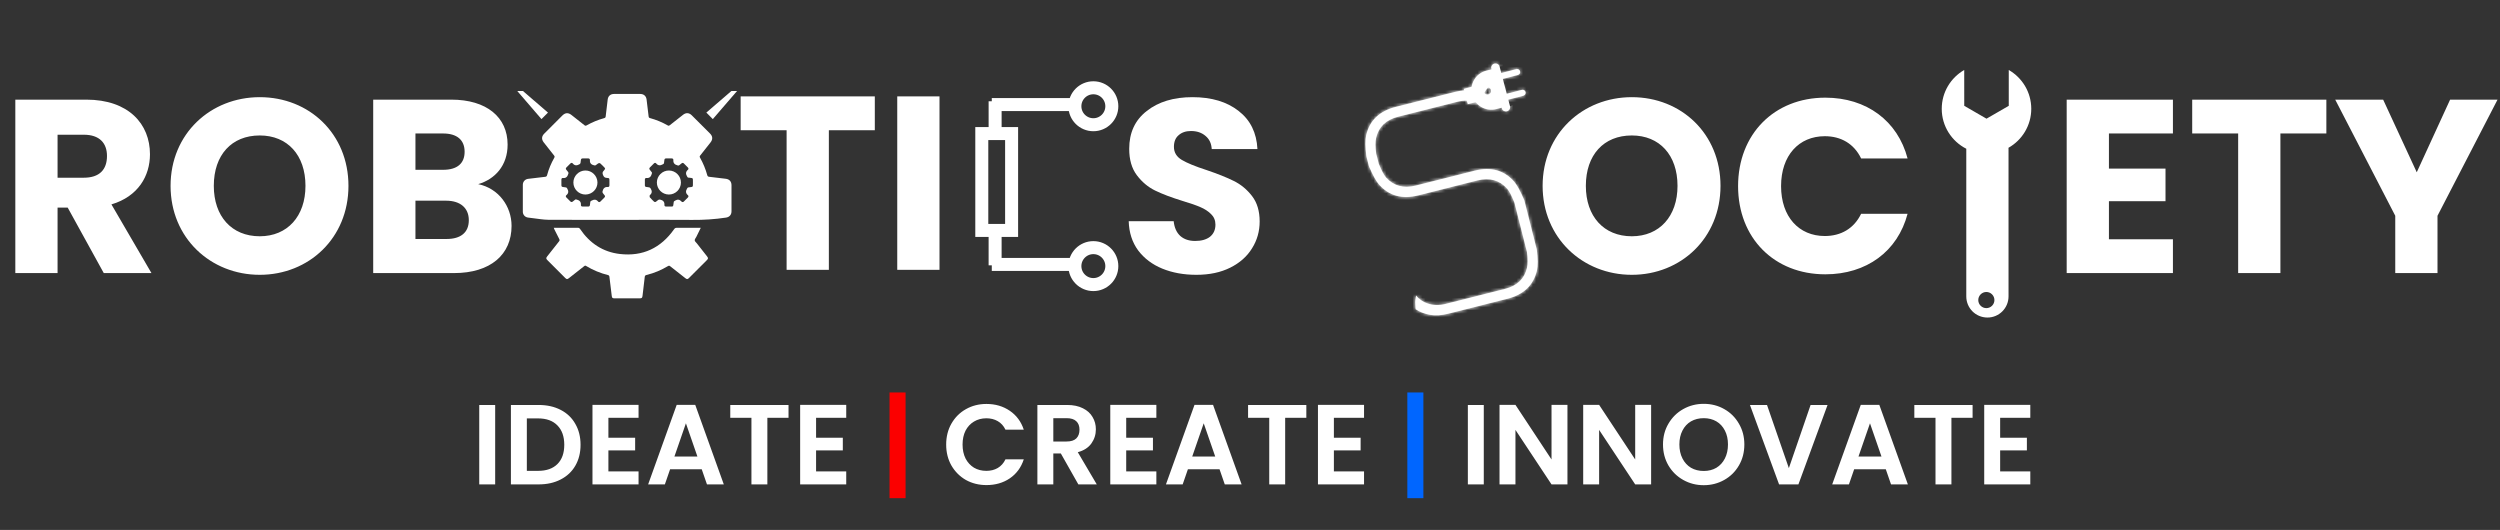<svg width="769" height="163" viewBox="0 0 769 163" fill="none" xmlns="http://www.w3.org/2000/svg">
<rect x="0" y="0" width="769" height="163" fill="#333333" stroke="none"/>
<mask id="path-1-inside-1" fill="white">
<path d="M461.275 30.392L459.597 24.008C459.466 23.507 459.765 22.997 460.266 22.867L466.444 21.253C466.945 21.122 467.456 21.421 467.587 21.922C467.719 22.422 467.42 22.932 466.918 23.063L461.647 24.438L462.848 29.011L468.12 27.636C468.621 27.505 469.132 27.804 469.263 28.305C469.394 28.805 469.095 29.316 468.594 29.446L462.416 31.06C461.918 31.192 461.407 30.893 461.275 30.392Z"/>
</mask>
<path d="M461.275 30.392L459.597 24.008C459.466 23.507 459.765 22.997 460.266 22.867L466.444 21.253C466.945 21.122 467.456 21.421 467.587 21.922C467.719 22.422 467.42 22.932 466.918 23.063L461.647 24.438L462.848 29.011L468.12 27.636C468.621 27.505 469.132 27.804 469.263 28.305C469.394 28.805 469.095 29.316 468.594 29.446L462.416 31.06C461.918 31.192 461.407 30.893 461.275 30.392Z" fill="white"/>
<path d="M461.275 30.392L474.818 26.843L474.815 26.832L461.275 30.392ZM459.597 24.008L446.054 27.557L446.057 27.568L459.597 24.008ZM460.266 22.867L463.794 36.415L463.805 36.412L460.266 22.867ZM466.444 21.253L462.916 7.704L462.905 7.707L466.444 21.253ZM466.918 23.063L463.39 9.515L463.384 9.516L466.918 23.063ZM461.647 24.438L458.113 10.891L444.544 14.431L448.107 27.994L461.647 24.438ZM462.848 29.011L449.308 32.567L452.858 46.086L466.383 42.557L462.848 29.011ZM468.12 27.636L464.592 14.088L464.585 14.089L468.12 27.636ZM468.594 29.446L465.066 15.898L465.055 15.901L468.594 29.446ZM462.416 31.06L458.877 17.515L458.861 17.519L458.844 17.524L462.416 31.06ZM474.815 26.832L473.136 20.448L446.057 27.568L447.736 33.952L474.815 26.832ZM473.139 20.459C474.972 27.451 470.778 34.596 463.794 36.415L456.738 9.318C448.751 11.398 443.959 19.564 446.054 27.557L473.139 20.459ZM463.805 36.412L469.983 34.798L462.905 7.707L456.727 9.321L463.805 36.412ZM469.972 34.801C463.012 36.613 455.875 32.455 454.045 25.47L481.13 18.373C479.038 10.387 470.878 5.631 462.916 7.704L469.972 34.801ZM454.045 25.47C452.212 18.478 456.406 11.333 463.39 9.515L470.446 36.611C478.433 34.531 483.225 26.366 481.13 18.373L454.045 25.47ZM463.384 9.516L458.113 10.891L465.181 37.985L470.452 36.609L463.384 9.516ZM448.107 27.994L449.308 32.567L476.389 25.454L475.188 20.881L448.107 27.994ZM466.383 42.557L471.654 41.182L464.585 14.089L459.314 15.464L466.383 42.557ZM471.648 41.184C464.688 42.996 457.551 38.838 455.72 31.854L482.806 24.756C480.713 16.771 472.553 12.014 464.592 14.088L471.648 41.184ZM455.72 31.854C453.888 24.861 458.082 17.717 465.066 15.898L472.122 42.994C480.109 40.915 484.9 32.749 482.806 24.756L455.72 31.854ZM465.055 15.901L458.877 17.515L465.955 44.606L472.133 42.992L465.055 15.901ZM458.844 17.524C465.868 15.671 472.997 19.892 474.818 26.843L447.733 33.941C449.816 41.893 457.968 46.713 465.988 44.597L458.844 17.524Z" fill="white" mask="url(#path-1-inside-1)"/>
<mask id="path-3-inside-2" fill="white">
<path d="M453.677 26.439L450.251 27.334L451.493 32.058L454.918 31.163L453.677 26.439Z"/>
</mask>
<path d="M453.677 26.439L450.251 27.334L451.493 32.058L454.918 31.163L453.677 26.439Z" fill="white"/>
<path d="M450.251 27.334L446.692 13.793L433.146 17.331L436.705 30.872L450.251 27.334ZM453.677 26.439L467.223 22.901L463.664 9.36L450.118 12.898L453.677 26.439ZM454.918 31.163L458.477 44.704L472.023 41.166L468.465 27.625L454.918 31.163ZM451.493 32.058L437.946 35.596L441.505 49.137L455.051 45.599L451.493 32.058ZM453.81 40.875L457.235 39.98L450.118 12.898L446.692 13.793L453.81 40.875ZM440.13 29.977L441.372 34.701L468.465 27.625L467.223 22.901L440.13 29.977ZM451.359 17.622L447.934 18.517L455.051 45.599L458.477 44.704L451.359 17.622ZM465.039 28.52L463.798 23.796L436.705 30.872L437.946 35.596L465.039 28.52Z" fill="white" mask="url(#path-3-inside-2)"/>
<mask id="path-5-inside-3" fill="white">
<path d="M463.537 34.231C462.837 34.416 462.119 33.996 461.934 33.296L458.745 21.157C458.56 20.457 458.98 19.741 459.68 19.557C460.381 19.372 461.099 19.792 461.284 20.492L464.473 32.631C464.658 33.331 464.238 34.047 463.537 34.231Z"/>
</mask>
<path d="M463.537 34.231C462.837 34.416 462.119 33.996 461.934 33.296L458.745 21.157C458.56 20.457 458.98 19.741 459.68 19.557C460.381 19.372 461.099 19.792 461.284 20.492L464.473 32.631C464.658 33.331 464.238 34.047 463.537 34.231Z" fill="white"/>
<path d="M461.934 33.296L448.394 36.853L448.397 36.865L448.4 36.877L461.934 33.296ZM458.745 21.157L472.286 17.6L472.283 17.588L472.279 17.576L458.745 21.157ZM461.284 20.492L474.824 16.935L474.821 16.923L474.818 16.911L461.284 20.492ZM464.473 32.631L450.932 36.188L450.935 36.2L450.938 36.212L464.473 32.631ZM459.977 20.692C466.774 18.905 473.685 22.976 475.468 29.715L448.4 36.877C450.553 45.016 458.9 49.927 467.097 47.771L459.977 20.692ZM475.475 29.739L472.286 17.6L445.205 24.714L448.394 36.853L475.475 29.739ZM472.279 17.576C474.086 24.405 469.979 31.325 463.24 33.096L456.12 6.017C447.98 8.157 443.034 16.509 445.211 24.738L472.279 17.576ZM463.24 33.096C456.444 34.883 449.533 30.812 447.749 24.073L474.818 16.911C472.665 8.772 464.318 3.861 456.12 6.017L463.24 33.096ZM447.743 24.049L450.932 36.188L478.013 29.074L474.824 16.935L447.743 24.049ZM450.938 36.212C449.132 29.383 453.238 22.464 459.977 20.692L467.097 47.771C475.238 45.631 480.184 37.279 478.007 29.05L450.938 36.212Z" fill="white" mask="url(#path-5-inside-3)"/>
<mask id="path-7-inside-4" fill="white">
<path d="M460.153 20.963L457.171 21.741C453.904 22.594 451.952 25.928 452.81 29.191C453.667 32.454 457.008 34.406 460.275 33.553L463.257 32.776L460.153 20.963ZM456.44 28.241C456.281 27.641 456.64 27.026 457.244 26.87C457.845 26.712 458.461 27.071 458.618 27.674C458.776 28.274 458.415 28.888 457.814 29.046C457.213 29.203 456.598 28.841 456.44 28.241Z"/>
</mask>
<path d="M460.153 20.963L457.171 21.741C453.904 22.594 451.952 25.928 452.81 29.191C453.667 32.454 457.008 34.406 460.275 33.553L463.257 32.776L460.153 20.963ZM456.44 28.241C456.281 27.641 456.64 27.026 457.244 26.87C457.845 26.712 458.461 27.071 458.618 27.674C458.776 28.274 458.415 28.888 457.814 29.046C457.213 29.203 456.598 28.841 456.44 28.241Z" fill="white"/>
<path d="M460.153 20.963L473.694 17.405L470.142 3.89L456.62 7.416L460.153 20.963ZM457.171 21.741L453.638 8.194L453.633 8.195L457.171 21.741ZM460.275 33.553L456.742 20.006L456.737 20.008L460.275 33.553ZM463.257 32.776L466.789 46.322L480.361 42.783L476.797 29.218L463.257 32.776ZM457.244 26.87L460.754 40.422L460.772 40.418L460.79 40.413L457.244 26.87ZM458.618 27.674L445.071 31.205L445.076 31.223L445.08 31.241L458.618 27.674ZM456.62 7.416L453.638 8.194L460.704 35.288L463.686 34.51L456.62 7.416ZM453.633 8.195C442.89 11.001 436.441 21.988 439.27 32.749L466.35 25.632C467.463 29.867 464.919 34.187 460.709 35.286L453.633 8.195ZM439.27 32.749C442.092 43.489 453.079 49.902 463.812 47.099L456.737 20.008C460.937 18.911 465.243 21.419 466.35 25.632L439.27 32.749ZM463.808 47.1L466.789 46.322L459.724 19.229L456.742 20.006L463.808 47.1ZM476.797 29.218L473.694 17.405L446.613 24.52L449.716 36.333L476.797 29.218ZM469.977 24.674C471.792 31.56 467.67 38.631 460.754 40.422L453.733 13.317C445.61 15.421 440.771 23.722 442.902 31.809L469.977 24.674ZM460.79 40.413C453.937 42.208 446.874 38.121 445.071 31.205L472.165 24.142C470.048 16.02 461.752 11.217 453.697 13.326L460.79 40.413ZM445.08 31.241C443.252 24.302 447.436 17.291 454.267 15.502L461.361 42.589C469.394 40.485 474.301 32.246 472.156 24.106L445.08 31.241ZM454.267 15.502C461.174 13.694 468.177 17.842 469.977 24.674L442.902 31.809C445.019 39.841 453.252 44.712 461.361 42.589L454.267 15.502Z" fill="white" mask="url(#path-7-inside-4)"/>
<mask id="path-9-inside-5" fill="white">
<path d="M472.716 76.744C473.08 79.554 473.098 81.694 472.775 83.167C471.722 87.726 468.683 90.639 463.657 91.907L445.469 96.501C443.394 97.025 441.517 97.136 439.842 96.832C438.168 96.532 436.701 95.958 435.44 95.114C435.356 94.091 435.316 93.362 435.322 92.924C435.328 92.487 435.418 91.811 435.592 90.899C436.593 92.096 437.758 92.906 439.084 93.325C440.809 93.933 442.679 93.982 444.702 93.474L462.889 88.88C466.658 87.928 468.926 85.76 469.696 82.376C469.979 81.204 469.976 79.579 469.684 77.507L465.85 62.377C465.036 60.321 464.297 58.885 463.625 58.066C461.267 55.414 458.204 54.561 454.435 55.513L436.248 60.107C431.277 61.363 427.244 60.234 424.147 56.723C423.242 55.678 422.211 53.789 421.055 51.063L420.288 48.036C419.924 45.225 419.906 43.086 420.229 41.612C421.282 37.053 424.321 34.141 429.347 32.872L447.535 28.279C449.666 27.742 451.549 27.612 453.19 27.894C454.83 28.176 457.685 21.551 458.959 22.448C459.099 23.226 457.766 31.104 457.763 31.656C457.757 32.208 458.63 25.943 458.456 26.858C457.455 25.661 455.327 31.852 454 31.43C452.276 30.822 450.378 30.779 448.302 31.303L430.115 35.896C426.346 36.848 424.075 39.016 423.308 42.4C423.025 43.575 423.028 45.198 423.32 47.27L424.088 50.297C424.886 52.3 425.619 53.711 426.293 54.527C428.652 57.182 431.715 58.032 435.483 57.08L453.671 52.486C458.639 51.23 462.675 52.359 465.772 55.87C466.692 56.974 467.727 58.888 468.882 61.611L472.716 76.744Z"/>
</mask>
<path d="M472.716 76.744C473.08 79.554 473.098 81.694 472.775 83.167C471.722 87.726 468.683 90.639 463.657 91.907L445.469 96.501C443.394 97.025 441.517 97.136 439.842 96.832C438.168 96.532 436.701 95.958 435.44 95.114C435.356 94.091 435.316 93.362 435.322 92.924C435.328 92.487 435.418 91.811 435.592 90.899C436.593 92.096 437.758 92.906 439.084 93.325C440.809 93.933 442.679 93.982 444.702 93.474L462.889 88.88C466.658 87.928 468.926 85.76 469.696 82.376C469.979 81.204 469.976 79.579 469.684 77.507L465.85 62.377C465.036 60.321 464.297 58.885 463.625 58.066C461.267 55.414 458.204 54.561 454.435 55.513L436.248 60.107C431.277 61.363 427.244 60.234 424.147 56.723C423.242 55.678 422.211 53.789 421.055 51.063L420.288 48.036C419.924 45.225 419.906 43.086 420.229 41.612C421.282 37.053 424.321 34.141 429.347 32.872L447.535 28.279C449.666 27.742 451.549 27.612 453.19 27.894C454.83 28.176 457.685 21.551 458.959 22.448C459.099 23.226 457.766 31.104 457.763 31.656C457.757 32.208 458.63 25.943 458.456 26.858C457.455 25.661 455.327 31.852 454 31.43C452.276 30.822 450.378 30.779 448.302 31.303L430.115 35.896C426.346 36.848 424.075 39.016 423.308 42.4C423.025 43.575 423.028 45.198 423.32 47.27L424.088 50.297C424.886 52.3 425.619 53.711 426.293 54.527C428.652 57.182 431.715 58.032 435.483 57.08L453.671 52.486C458.639 51.23 462.675 52.359 465.772 55.87C466.692 56.974 467.727 58.888 468.882 61.611L472.716 76.744Z" fill="white"/>
<path d="M472.716 76.744L486.6 74.948L486.493 74.117L486.287 73.305L472.716 76.744ZM472.775 83.167L486.416 86.318L486.433 86.242L486.45 86.166L472.775 83.167ZM463.657 91.907L460.231 78.333L460.228 78.333L463.657 91.907ZM445.469 96.501L442.041 82.927L442.041 82.927L445.469 96.501ZM439.842 96.832L442.343 83.058L442.33 83.055L442.318 83.053L439.842 96.832ZM435.44 95.114L421.487 96.258L422.039 102.994L427.657 106.751L435.44 95.114ZM435.592 90.899L446.335 81.922L427.381 59.239L421.84 88.275L435.592 90.899ZM439.084 93.325L443.739 80.121L443.52 80.044L443.298 79.974L439.084 93.325ZM444.702 93.474L448.116 107.051L448.13 107.047L444.702 93.474ZM462.889 88.88L466.317 102.454L466.319 102.454L462.889 88.88ZM469.696 82.376L456.086 79.094L456.066 79.181L456.046 79.268L469.696 82.376ZM469.684 77.507L483.547 75.552L483.441 74.802L483.255 74.068L469.684 77.507ZM465.85 62.377L479.421 58.938L479.199 58.063L478.867 57.224L465.85 62.377ZM463.625 58.066L474.453 49.192L474.275 48.974L474.087 48.763L463.625 58.066ZM454.435 55.513L457.864 69.087L457.865 69.087L454.435 55.513ZM436.248 60.107L432.82 46.533L432.818 46.533L436.248 60.107ZM424.147 56.723L413.558 65.882L413.603 65.934L413.648 65.985L424.147 56.723ZM421.055 51.063L407.484 54.503L407.748 55.541L408.166 56.527L421.055 51.063ZM420.288 48.036L406.404 49.832L406.511 50.663L406.717 51.476L420.288 48.036ZM420.229 41.612L406.588 38.461L406.571 38.537L406.554 38.613L420.229 41.612ZM429.347 32.872L432.773 46.447L432.776 46.446L429.347 32.872ZM447.535 28.279L444.117 14.702L444.107 14.705L447.535 28.279ZM458.959 22.448L472.739 19.973L471.721 14.309L467.016 10.998L458.959 22.448ZM457.763 31.656L471.762 31.814L471.762 31.774L471.763 31.735L457.763 31.656ZM458.456 26.858L447.713 35.835L466.683 58.537L472.209 29.473L458.456 26.858ZM454 31.43L449.346 44.633L449.551 44.706L449.758 44.772L454 31.43ZM448.302 31.303L451.731 44.876L451.731 44.876L448.302 31.303ZM430.115 35.896L426.687 22.322L426.685 22.323L430.115 35.896ZM423.308 42.4L436.92 45.674L436.941 45.585L436.961 45.496L423.308 42.4ZM423.32 47.27L409.457 49.224L409.563 49.975L409.749 50.71L423.32 47.27ZM424.088 50.297L410.517 53.737L410.742 54.627L411.082 55.479L424.088 50.297ZM426.293 54.527L415.502 63.446L415.661 63.638L415.826 63.824L426.293 54.527ZM435.483 57.08L432.055 43.506L432.054 43.506L435.483 57.08ZM453.671 52.486L457.099 66.06L457.103 66.059L453.671 52.486ZM465.772 55.87L476.53 46.91L476.402 46.757L476.271 46.608L465.772 55.87ZM468.882 61.611L482.454 58.173L482.19 57.131L481.77 56.142L468.882 61.611ZM458.832 78.54C458.963 79.555 459 80.215 459.004 80.584C459.005 80.759 458.999 80.812 459.003 80.763C459.006 80.719 459.026 80.506 459.1 80.168L486.45 86.166C487.3 82.291 487.023 78.216 486.6 74.948L458.832 78.54ZM459.134 80.016C459.131 80.03 459.173 79.847 459.334 79.553C459.5 79.249 459.735 78.936 460.018 78.664C460.613 78.094 460.932 78.156 460.231 78.333L467.082 105.482C471.408 104.39 475.76 102.361 479.394 98.878C483.095 95.33 485.347 90.945 486.416 86.318L459.134 80.016ZM460.228 78.333L442.041 82.927L448.897 110.074L467.085 105.481L460.228 78.333ZM442.041 82.927C441.739 83.003 441.626 83.005 441.679 83.001C441.738 82.998 441.974 82.991 442.343 83.058L437.342 110.607C441.429 111.349 445.375 110.964 448.897 110.074L442.041 82.927ZM442.318 83.053C442.307 83.051 442.404 83.068 442.579 83.136C442.758 83.206 442.982 83.316 443.223 83.477L427.657 106.751C430.695 108.783 434.012 110.009 437.367 110.612L442.318 83.053ZM449.393 93.971C449.358 93.535 449.337 93.234 449.327 93.041C449.324 92.995 449.323 92.961 449.321 92.937C449.32 92.912 449.32 92.901 449.32 92.902C449.32 92.903 449.321 92.921 449.321 92.954C449.321 92.987 449.322 93.045 449.321 93.123L421.323 92.726C421.307 93.912 421.404 95.25 421.487 96.258L449.393 93.971ZM449.321 93.123C449.316 93.427 449.3 93.649 449.29 93.759C449.28 93.875 449.271 93.94 449.271 93.941C449.271 93.945 449.275 93.912 449.288 93.836C449.3 93.762 449.318 93.658 449.344 93.523L421.84 88.275C421.643 89.309 421.348 90.994 421.323 92.726L449.321 93.123ZM424.849 99.876C427.347 102.866 430.691 105.356 434.871 106.675L443.298 79.974C444.825 80.456 445.838 81.327 446.335 81.922L424.849 99.876ZM434.429 106.528C439.1 108.175 443.812 108.133 448.116 107.051L441.287 79.896C441.374 79.874 441.677 79.81 442.152 79.823C442.642 79.836 443.191 79.928 443.739 80.121L434.429 106.528ZM448.13 107.047L466.317 102.454L459.461 75.306L441.273 79.9L448.13 107.047ZM466.319 102.454C469.994 101.525 473.836 99.77 477.089 96.662C480.417 93.481 482.419 89.558 483.347 85.484L456.046 79.268C456.203 78.578 456.686 77.43 457.745 76.418C458.729 75.478 459.553 75.283 459.46 75.307L466.319 102.454ZM483.306 85.658C484.198 81.96 483.933 78.29 483.547 75.552L455.821 79.461C455.859 79.734 455.881 79.943 455.893 80.093C455.905 80.243 455.906 80.313 455.906 80.312C455.906 80.31 455.906 80.285 455.908 80.238C455.91 80.191 455.914 80.118 455.924 80.021C455.943 79.835 455.985 79.515 456.086 79.094L483.306 85.658ZM483.255 74.068L479.421 58.938L452.279 65.816L456.113 80.946L483.255 74.068ZM478.867 57.224C477.976 54.972 476.589 51.798 474.453 49.192L452.798 66.94C452.507 66.586 452.337 66.323 452.274 66.223C452.206 66.115 452.197 66.089 452.241 66.174C452.284 66.257 452.358 66.408 452.463 66.643C452.566 66.876 452.69 67.169 452.833 67.53L478.867 57.224ZM474.087 48.763C471.336 45.668 467.73 43.178 463.308 41.95C458.964 40.742 454.73 40.999 451.006 41.94L457.865 69.087C457.909 69.076 457.091 69.283 455.811 68.927C454.452 68.549 453.557 67.812 453.164 67.369L474.087 48.763ZM451.007 41.94L432.82 46.533L439.676 73.681L457.864 69.087L451.007 41.94ZM432.818 46.533C432.173 46.697 432.458 46.494 433.266 46.72C433.648 46.827 433.999 46.992 434.28 47.175C434.552 47.352 434.665 47.484 434.645 47.461L413.648 65.985C416.766 69.519 420.803 72.309 425.723 73.685C430.565 75.039 435.352 74.773 439.678 73.68L432.818 46.533ZM434.735 47.564C434.995 47.865 435.123 48.061 435.131 48.072C435.144 48.092 435.093 48.016 434.982 47.813C434.753 47.393 434.404 46.682 433.945 45.598L408.166 56.527C409.393 59.422 411.121 63.064 413.558 65.882L434.735 47.564ZM434.626 47.622L433.859 44.595L406.717 51.476L407.484 54.503L434.626 47.622ZM434.172 46.239C434.041 45.224 434.004 44.564 434 44.196C433.999 44.02 434.005 43.967 434.001 44.016C433.998 44.061 433.978 44.273 433.904 44.611L406.554 38.613C405.704 42.488 405.981 46.563 406.404 49.832L434.172 46.239ZM433.87 44.763C433.873 44.75 433.831 44.932 433.67 45.226C433.504 45.53 433.269 45.843 432.986 46.115C432.391 46.685 432.072 46.623 432.773 46.447L425.922 19.298C421.596 20.389 417.244 22.418 413.61 25.901C409.909 29.449 407.657 33.835 406.588 38.461L433.87 44.763ZM432.776 46.446L450.963 41.852L444.107 14.705L425.919 19.298L432.776 46.446ZM450.953 41.855C451.144 41.807 451.285 41.779 451.378 41.764C451.472 41.748 451.511 41.746 451.5 41.747C451.481 41.748 451.233 41.763 450.816 41.691L455.563 14.097C451.473 13.393 447.546 13.839 444.117 14.702L450.953 41.855ZM450.816 41.691C455.982 42.58 459.853 40.49 461.415 39.488C463.135 38.385 464.335 37.142 464.941 36.478C465.63 35.723 466.2 34.99 466.588 34.474C466.982 33.951 467.361 33.417 467.603 33.079C467.891 32.675 468.037 32.474 468.147 32.33C468.277 32.159 468.149 32.345 467.835 32.671C467.666 32.847 467.333 33.179 466.848 33.568C466.39 33.934 465.542 34.558 464.333 35.123C463.125 35.686 461.135 36.386 458.582 36.364C455.828 36.34 453.146 35.476 450.902 33.897L467.016 10.998C464.613 9.307 461.759 8.39 458.823 8.365C456.087 8.341 453.903 9.091 452.492 9.749C449.924 10.948 448.265 12.628 447.666 13.249C446.327 14.64 445.152 16.337 444.82 16.802C444.109 17.797 444.094 17.784 444.267 17.594C444.355 17.498 445.053 16.718 446.297 15.92C447.384 15.223 450.807 13.278 455.563 14.097L450.816 41.691ZM445.179 24.922C445.027 24.073 444.992 23.405 444.98 23.126C444.966 22.787 444.969 22.525 444.972 22.384C444.975 22.23 444.98 22.116 444.984 22.055C444.988 21.99 444.991 21.949 444.992 21.938C444.992 21.933 444.979 22.077 444.936 22.429C444.853 23.103 444.721 24.035 444.565 25.087C444.391 26.265 444.276 27.004 444.123 28.034C444.06 28.457 443.997 28.891 443.947 29.258C443.923 29.437 443.893 29.669 443.866 29.909C443.852 30.029 443.833 30.206 443.816 30.414C443.804 30.553 443.766 31.008 443.763 31.577L471.763 31.735C471.76 32.27 471.724 32.676 471.718 32.753C471.706 32.898 471.694 33.001 471.691 33.032C471.684 33.095 471.682 33.1 471.695 33.01C471.718 32.838 471.758 32.559 471.818 32.154C471.912 31.527 472.122 30.144 472.264 29.187C472.424 28.103 472.599 26.884 472.727 25.846C472.789 25.341 472.858 24.737 472.904 24.151C472.927 23.865 472.956 23.442 472.966 22.963C472.97 22.752 473.01 21.486 472.739 19.973L445.179 24.922ZM443.764 31.499C443.762 31.674 443.76 32.051 443.789 32.526C443.803 32.765 443.833 33.159 443.902 33.643C443.957 34.033 444.103 34.983 444.492 36.141C444.69 36.732 445.059 37.707 445.714 38.814C446.327 39.852 447.589 41.687 449.847 43.235C450.817 43.844 453.008 44.857 454.222 45.235C455.527 45.51 458.149 45.685 459.443 45.59C462.772 45.188 465.121 43.712 466.391 42.719C467.681 41.711 468.52 40.688 468.97 40.087C469.456 39.439 469.797 38.867 470.01 38.482C470.427 37.732 470.685 37.102 470.806 36.791C471.059 36.146 471.208 35.622 471.261 35.432C471.331 35.18 471.382 34.972 471.412 34.846C471.471 34.593 471.513 34.383 471.535 34.271C471.614 33.87 471.683 33.441 471.721 33.195C471.817 32.59 471.932 31.802 472.034 31.083C472.136 30.36 472.239 29.609 472.308 29.067C472.33 28.893 472.387 28.447 472.423 28.04C472.427 27.989 472.467 27.557 472.476 27.024C472.479 26.864 472.482 26.584 472.468 26.237C472.459 25.991 472.427 25.223 472.251 24.258C472.168 23.799 471.967 22.806 471.496 21.616C471.257 21.049 470.603 19.769 470.171 19.068C469.52 18.161 467.723 16.253 466.538 15.32C464.899 14.326 461.065 13.008 458.929 12.774C456.919 12.854 453.389 13.724 451.907 14.404C450.857 15.022 449.174 16.305 448.522 16.923C448.065 17.408 447.317 18.313 447.018 18.723C446.4 19.603 446.018 20.366 445.836 20.75C445.628 21.187 445.48 21.554 445.39 21.793C445.211 22.262 445.096 22.642 445.041 22.83C444.926 23.221 444.853 23.534 444.826 23.653C444.762 23.929 444.719 24.156 444.702 24.243L472.209 29.473C472.204 29.503 472.169 29.687 472.112 29.933C472.088 30.037 472.018 30.338 471.906 30.721C471.852 30.904 471.738 31.281 471.561 31.747C471.47 31.985 471.324 32.351 471.116 32.787C471.024 32.977 470.811 33.39 470.689 33.613C470.532 33.885 470.157 34.486 469.935 34.811C469.636 35.221 468.888 36.126 468.431 36.611C467.78 37.229 466.097 38.511 465.047 39.129C463.565 39.809 460.036 40.68 458.026 40.759C455.89 40.525 452.056 39.207 450.417 38.213C449.232 37.28 447.435 35.373 446.785 34.466C446.352 33.765 445.699 32.485 445.46 31.919C445.294 31.478 445.036 30.679 444.937 30.325C444.865 30.038 444.75 29.515 444.705 29.279C444.607 28.741 444.559 28.299 444.535 28.023C444.508 27.73 444.496 27.484 444.489 27.308C444.476 26.964 444.478 26.689 444.481 26.533C444.486 26.222 444.501 25.98 444.508 25.881C444.516 25.759 444.524 25.663 444.529 25.608C444.544 25.43 444.558 25.32 444.551 25.376C444.549 25.395 444.543 25.445 444.532 25.532C444.486 25.89 444.404 26.499 444.31 27.159C444.216 27.823 444.125 28.44 444.064 28.826C444.05 28.919 444.04 28.976 444.035 29.005C444.028 29.052 444.037 28.99 444.061 28.871C444.071 28.817 444.103 28.656 444.154 28.441C444.179 28.333 444.226 28.142 444.292 27.903C444.327 27.78 444.375 27.611 444.439 27.412C444.5 27.223 444.598 26.929 444.737 26.575C444.857 26.268 445.113 25.642 445.528 24.894C445.741 24.511 446.081 23.939 446.567 23.292C446.778 23.017 447.264 22.435 447.541 22.13C447.883 21.776 448.683 21.038 449.144 20.661C450.413 19.669 452.762 18.193 456.09 17.791C457.384 17.696 460.006 17.871 461.31 18.147C462.525 18.524 464.716 19.537 465.685 20.146C466.475 20.729 467.812 21.94 468.368 22.547C468.799 23.073 469.521 24.086 469.817 24.566C470.471 25.672 470.84 26.646 471.038 27.235C471.249 27.865 471.378 28.4 471.457 28.769C471.538 29.151 471.591 29.479 471.626 29.725C471.694 30.205 471.723 30.595 471.737 30.829C471.766 31.292 471.764 31.655 471.762 31.814L443.764 31.499ZM469.199 17.881C467.783 16.187 465.482 14.234 462.15 13.269C458.778 12.293 455.709 12.721 453.475 13.49C451.39 14.208 449.904 15.251 449.057 15.926C448.164 16.639 447.498 17.333 447.067 17.818C446.231 18.757 445.613 19.663 445.289 20.152C444.93 20.693 444.601 21.232 444.408 21.548C443.803 22.536 443.903 22.33 444.181 21.982C444.299 21.835 445.142 20.755 446.688 19.709C448.191 18.692 452.58 16.288 458.243 18.088L449.758 44.772C455.752 46.677 460.498 44.172 462.376 42.901C464.295 41.603 465.53 40.118 466.05 39.468C466.682 38.677 467.183 37.924 467.495 37.44C467.814 36.946 468.124 36.436 468.293 36.159C468.511 35.802 468.588 35.681 468.624 35.627C468.693 35.523 468.456 35.902 467.981 36.436C467.73 36.717 467.24 37.24 466.516 37.817C465.839 38.357 464.516 39.302 462.588 39.966C460.51 40.681 457.591 41.1 454.361 40.164C451.171 39.24 449.003 37.379 447.713 35.835L469.199 17.881ZM458.655 18.226C453.919 16.557 449.164 16.645 444.874 17.729L451.731 44.876C451.696 44.885 451.427 44.948 450.969 44.938C450.494 44.928 449.931 44.84 449.346 44.633L458.655 18.226ZM444.874 17.729L426.687 22.322L433.543 49.47L451.731 44.876L444.874 17.729ZM426.685 22.323C423.012 23.251 419.169 25.005 415.915 28.113C412.585 31.294 410.58 35.221 409.654 39.304L436.961 45.496C436.802 46.195 436.317 47.347 435.256 48.36C434.272 49.3 433.449 49.493 433.544 49.469L426.685 22.323ZM409.696 39.126C408.807 42.82 409.071 46.482 409.457 49.224L437.183 45.315C437.144 45.041 437.123 44.833 437.111 44.684C437.099 44.533 437.098 44.464 437.098 44.465C437.098 44.467 437.098 44.493 437.096 44.54C437.094 44.586 437.09 44.659 437.08 44.756C437.062 44.942 437.019 45.258 436.92 45.674L409.696 39.126ZM409.749 50.71L410.517 53.737L437.658 46.856L436.891 43.829L409.749 50.71ZM411.082 55.479C411.971 57.709 413.357 60.85 415.502 63.446L437.085 45.608C437.233 45.788 437.347 45.94 437.43 46.055C437.512 46.171 437.572 46.262 437.609 46.32C437.68 46.432 437.693 46.465 437.653 46.389C437.616 46.317 437.546 46.177 437.447 45.956C437.348 45.736 437.23 45.458 437.093 45.114L411.082 55.479ZM415.826 63.824C418.58 66.924 422.189 69.417 426.614 70.646C430.96 71.852 435.193 71.593 438.913 70.653L432.054 43.506C432.005 43.519 432.823 43.31 434.105 43.666C435.467 44.045 436.365 44.785 436.761 45.23L415.826 63.824ZM438.912 70.653L457.099 66.06L450.243 38.913L432.055 43.506L438.912 70.653ZM457.103 66.059C457.744 65.897 457.459 66.099 456.653 65.873C456.271 65.766 455.921 65.602 455.64 65.419C455.368 65.243 455.255 65.111 455.274 65.132L476.271 46.608C473.151 43.072 469.113 40.284 464.194 38.908C459.353 37.554 454.566 37.819 450.239 38.913L457.103 66.059ZM455.015 64.83C454.811 64.585 454.721 64.442 454.734 64.462C454.742 64.475 454.808 64.578 454.928 64.799C455.174 65.255 455.532 65.99 455.995 67.081L481.77 56.142C480.526 53.211 478.841 49.685 476.53 46.91L455.015 64.83ZM455.311 65.049L459.145 80.182L486.287 73.305L482.454 58.173L455.311 65.049Z" fill="white" mask="url(#path-9-inside-5)"/>
<path d="M152.315 124.57V149H147.415V124.57H152.315ZM165.696 124.57C168.263 124.57 170.515 125.072 172.451 126.075C174.411 127.078 175.916 128.513 176.966 130.38C178.04 132.223 178.576 134.37 178.576 136.82C178.576 139.27 178.04 141.417 176.966 143.26C175.916 145.08 174.411 146.492 172.451 147.495C170.515 148.498 168.263 149 165.696 149H157.156V124.57H165.696ZM165.521 144.835C168.088 144.835 170.071 144.135 171.471 142.735C172.871 141.335 173.571 139.363 173.571 136.82C173.571 134.277 172.871 132.293 171.471 130.87C170.071 129.423 168.088 128.7 165.521 128.7H162.056V144.835H165.521ZM187.144 128.525V134.65H195.369V138.535H187.144V145.01H196.419V149H182.244V124.535H196.419V128.525H187.144ZM215.852 144.345H206.122L204.512 149H199.367L208.152 124.535H213.857L222.642 149H217.462L215.852 144.345ZM214.522 140.425L210.987 130.205L207.452 140.425H214.522ZM242.551 124.57V128.525H236.041V149H231.141V128.525H224.631V124.57H242.551ZM251.026 128.525V134.65H259.251V138.535H251.026V145.01H260.301V149H246.126V124.535H260.301V128.525H251.026ZM291.044 136.75C291.044 134.347 291.581 132.2 292.654 130.31C293.751 128.397 295.233 126.915 297.099 125.865C298.989 124.792 301.101 124.255 303.434 124.255C306.164 124.255 308.556 124.955 310.609 126.355C312.663 127.755 314.098 129.692 314.914 132.165H309.279C308.719 130.998 307.926 130.123 306.899 129.54C305.896 128.957 304.729 128.665 303.399 128.665C301.976 128.665 300.704 129.003 299.584 129.68C298.488 130.333 297.624 131.267 296.994 132.48C296.388 133.693 296.084 135.117 296.084 136.75C296.084 138.36 296.388 139.783 296.994 141.02C297.624 142.233 298.488 143.178 299.584 143.855C300.704 144.508 301.976 144.835 303.399 144.835C304.729 144.835 305.896 144.543 306.899 143.96C307.926 143.353 308.719 142.467 309.279 141.3H314.914C314.098 143.797 312.663 145.745 310.609 147.145C308.579 148.522 306.188 149.21 303.434 149.21C301.101 149.21 298.989 148.685 297.099 147.635C295.233 146.562 293.751 145.08 292.654 143.19C291.581 141.3 291.044 139.153 291.044 136.75ZM331.7 149L326.31 139.48H324V149H319.1V124.57H328.27C330.16 124.57 331.77 124.908 333.1 125.585C334.43 126.238 335.421 127.137 336.075 128.28C336.751 129.4 337.09 130.66 337.09 132.06C337.09 133.67 336.623 135.128 335.69 136.435C334.756 137.718 333.368 138.605 331.525 139.095L337.37 149H331.7ZM324 135.805H328.095C329.425 135.805 330.416 135.49 331.07 134.86C331.723 134.207 332.05 133.308 332.05 132.165C332.05 131.045 331.723 130.182 331.07 129.575C330.416 128.945 329.425 128.63 328.095 128.63H324V135.805ZM346.421 128.525V134.65H354.646V138.535H346.421V145.01H355.696V149H341.521V124.535H355.696V128.525H346.421ZM375.129 144.345H365.399L363.789 149H358.644L367.429 124.535H373.134L381.919 149H376.739L375.129 144.345ZM373.799 140.425L370.264 130.205L366.729 140.425H373.799ZM401.828 124.57V128.525H395.318V149H390.418V128.525H383.908V124.57H401.828ZM410.303 128.525V134.65H418.528V138.535H410.303V145.01H419.578V149H405.403V124.535H419.578V128.525H410.303ZM456.412 124.57V149H451.512V124.57H456.412ZM482.148 149H477.248L466.153 132.235V149H461.253V124.535H466.153L477.248 141.335V124.535H482.148V149ZM507.885 149H502.985L491.89 132.235V149H486.99V124.535H491.89L502.985 141.335V124.535H507.885V149ZM524.068 149.245C521.781 149.245 519.681 148.708 517.768 147.635C515.854 146.562 514.338 145.08 513.218 143.19C512.098 141.277 511.538 139.118 511.538 136.715C511.538 134.335 512.098 132.2 513.218 130.31C514.338 128.397 515.854 126.903 517.768 125.83C519.681 124.757 521.781 124.22 524.068 124.22C526.378 124.22 528.478 124.757 530.368 125.83C532.281 126.903 533.786 128.397 534.883 130.31C536.003 132.2 536.563 134.335 536.563 136.715C536.563 139.118 536.003 141.277 534.883 143.19C533.786 145.08 532.281 146.562 530.368 147.635C528.454 148.708 526.354 149.245 524.068 149.245ZM524.068 144.87C525.538 144.87 526.833 144.543 527.953 143.89C529.073 143.213 529.948 142.257 530.578 141.02C531.208 139.783 531.523 138.348 531.523 136.715C531.523 135.082 531.208 133.658 530.578 132.445C529.948 131.208 529.073 130.263 527.953 129.61C526.833 128.957 525.538 128.63 524.068 128.63C522.598 128.63 521.291 128.957 520.148 129.61C519.028 130.263 518.153 131.208 517.523 132.445C516.893 133.658 516.578 135.082 516.578 136.715C516.578 138.348 516.893 139.783 517.523 141.02C518.153 142.257 519.028 143.213 520.148 143.89C521.291 144.543 522.598 144.87 524.068 144.87ZM562.153 124.57L553.193 149H547.243L538.283 124.57H543.533L550.253 143.995L556.938 124.57H562.153ZM580.071 144.345H570.341L568.731 149H563.586L572.371 124.535H578.076L586.861 149H581.681L580.071 144.345ZM578.741 140.425L575.206 130.205L571.671 140.425H578.741ZM606.769 124.57V128.525H600.259V149H595.359V128.525H588.849V124.57H606.769ZM615.245 128.525V134.65H623.47V138.535H615.245V145.01H624.52V149H610.345V124.535H624.52V128.525H615.245Z" fill="white"/>
<path d="M278.554 153.235H273.619V120.72H278.554V153.235Z" fill="#FB0000"/>
<path d="M437.831 153.235H432.896V120.72H437.831V153.235Z" fill="#0066FF"/>
<path d="M617.823 45.812L617.801 45.463C621.988 43.101 624.817 38.61 624.819 33.462C624.812 28.352 622.032 23.901 617.895 21.527V32.551L611.047 36.506L604.202 32.549L604.195 21.525C600.064 23.903 597.281 28.354 597.281 33.47C597.279 38.83 600.354 43.477 604.828 45.754V45.816L604.829 91.178C604.831 92.971 605.551 94.598 606.728 95.774C607.904 96.951 609.53 97.669 611.327 97.676C614.912 97.683 617.82 94.775 617.826 91.177L617.823 45.812ZM609.243 94.05C608.278 93.085 608.278 91.513 609.246 90.544C610.219 89.572 611.788 89.575 612.753 90.54C613.725 91.513 613.727 93.08 612.755 94.052C611.788 95.022 610.217 95.024 609.243 94.05Z" fill="white"/>
<path d="M529.228 57.172C529.228 41.136 517.144 29.888 501.944 29.888C486.82 29.888 474.508 41.136 474.508 57.172C474.508 73.208 486.82 84.532 501.944 84.532C517.068 84.532 529.228 73.208 529.228 57.172ZM487.808 57.172C487.808 47.672 493.28 41.668 501.944 41.668C510.456 41.668 516.004 47.672 516.004 57.172C516.004 66.52 510.456 72.676 501.944 72.676C493.28 72.676 487.808 66.52 487.808 57.172ZM534.634 57.248C534.634 73.208 545.73 84.38 561.462 84.38C574.154 84.38 583.73 77.312 586.77 65.76H572.482C570.278 70.32 566.25 72.6 561.31 72.6C553.33 72.6 547.858 66.672 547.858 57.248C547.858 47.824 553.33 41.896 561.31 41.896C566.25 41.896 570.278 44.176 572.482 48.736H586.77C583.73 37.184 574.154 30.04 561.462 30.04C545.73 30.04 534.634 41.288 534.634 57.248Z" fill="white"/>
<path d="M648.708 41.06V51.852H666.112V61.884H648.708V73.588H668.392V84H635.712V30.648H668.392V41.06H648.708ZM715.589 30.648V41.06H701.453V84H688.457V41.06H674.321V30.648H715.589ZM768.244 30.648L749.776 66.368V84H736.78V66.368L718.312 30.648H733.056L743.392 52.992L753.652 30.648H768.244Z" fill="white"/>
<path d="M311.17 41.085H302V70.887H311.17V41.085Z" stroke="white" stroke-width="4" stroke-linecap="round"/>
<path d="M306.098 31.146C306.098 41.39 306.098 41.39 306.098 41.39" stroke="white" stroke-width="4"/>
<path d="M305.073 32.171C330.683 32.171 330.683 32.171 330.683 32.171" stroke="white" stroke-width="4"/>
<path d="M305.073 81.341C330.683 81.341 330.683 81.341 330.683 81.341" stroke="white" stroke-width="4"/>
<path d="M306.097 71.374C306.097 81.618 306.097 81.618 306.097 81.618" stroke="white" stroke-width="4"/>
<circle cx="336.317" cy="32.683" r="5.683" stroke="white" stroke-width="4"/>
<circle cx="336.317" cy="81.854" r="5.683" stroke="white" stroke-width="4"/>
<path d="M32.908 47.976C32.908 52.156 30.628 54.664 25.764 54.664H17.708V41.44H25.764C30.628 41.44 32.908 44.024 32.908 47.976ZM4.712 30.648V84H17.708V63.86H20.824L31.92 84H46.588L34.276 62.872C42.484 60.44 46.132 54.132 46.132 47.444C46.132 38.172 39.596 30.648 26.524 30.648H4.712ZM107.186 57.172C107.186 41.136 95.102 29.888 79.902 29.888C64.778 29.888 52.466 41.136 52.466 57.172C52.466 73.208 64.778 84.532 79.902 84.532C95.026 84.532 107.186 73.208 107.186 57.172ZM65.766 57.172C65.766 47.672 71.238 41.668 79.902 41.668C88.414 41.668 93.962 47.672 93.962 57.172C93.962 66.52 88.414 72.676 79.902 72.676C71.238 72.676 65.766 66.52 65.766 57.172ZM144.208 67.736C144.208 71.536 141.7 73.512 137.368 73.512H127.792V61.732H137.216C141.548 61.732 144.208 63.936 144.208 67.736ZM142.916 46.684C142.916 50.332 140.56 52.232 136.304 52.232H127.792V41.06H136.304C140.56 41.06 142.916 43.036 142.916 46.684ZM157.356 69.484C157.356 63.404 153.328 57.932 147.096 56.64C152.264 55.12 156.14 50.94 156.14 44.48C156.14 36.044 149.68 30.648 138.812 30.648H114.796V84H139.648C150.896 84 157.356 78.3 157.356 69.484Z" fill="white"/>
<path d="M368.016 84.532C364.115 84.532 360.619 83.899 357.528 82.632C354.437 81.365 351.955 79.491 350.08 77.008C348.256 74.525 347.293 71.536 347.192 68.04H361.024C361.227 70.016 361.911 71.536 363.076 72.6C364.241 73.613 365.761 74.12 367.636 74.12C369.561 74.12 371.081 73.689 372.196 72.828C373.311 71.916 373.868 70.675 373.868 69.104C373.868 67.787 373.412 66.697 372.5 65.836C371.639 64.975 370.549 64.265 369.232 63.708C367.965 63.151 366.141 62.517 363.76 61.808C360.315 60.744 357.503 59.68 355.324 58.616C353.145 57.552 351.271 55.981 349.7 53.904C348.129 51.827 347.344 49.116 347.344 45.772C347.344 40.807 349.143 36.931 352.74 34.144C356.337 31.307 361.024 29.888 366.8 29.888C372.677 29.888 377.415 31.307 381.012 34.144C384.609 36.931 386.535 40.832 386.788 45.848H372.728C372.627 44.125 371.993 42.783 370.828 41.82C369.663 40.807 368.168 40.3 366.344 40.3C364.773 40.3 363.507 40.731 362.544 41.592C361.581 42.403 361.1 43.593 361.1 45.164C361.1 46.887 361.911 48.229 363.532 49.192C365.153 50.155 367.687 51.193 371.132 52.308C374.577 53.473 377.364 54.588 379.492 55.652C381.671 56.716 383.545 58.261 385.116 60.288C386.687 62.315 387.472 64.924 387.472 68.116C387.472 71.156 386.687 73.917 385.116 76.4C383.596 78.883 381.367 80.859 378.428 82.328C375.489 83.797 372.019 84.532 368.016 84.532Z" fill="white"/>
<g clip-path="url(#clip0)">
<path d="M153 24.019C153.053 23.838 153.101 23.656 153.162 23.476C153.614 22.129 154.553 21.313 155.946 21.115C157.283 20.925 158.413 21.403 159.191 22.519C159.977 23.646 160.046 24.873 159.388 26.082C159.18 26.463 159.262 26.623 159.551 26.87C162.438 29.345 165.315 31.831 168.194 34.316C168.327 34.431 168.458 34.549 168.557 34.636C167.889 35.302 167.237 35.953 166.556 36.632C163.895 33.542 161.183 30.397 158.507 27.291C157.939 27.484 157.427 27.746 156.888 27.826C155.124 28.086 153.59 27.04 153.114 25.323C153.083 25.212 153.038 25.105 153 24.996C153 24.67 153 24.345 153 24.019Z" fill="white"/>
<path d="M192.909 67.626C184.83 67.626 176.75 67.652 168.671 67.604C167.127 67.595 165.585 67.299 164.043 67.129C163.484 67.068 162.925 67.007 162.371 66.918C161.47 66.773 160.826 66.044 160.822 65.132C160.812 62.366 160.813 59.598 160.822 56.831C160.825 55.888 161.499 55.131 162.438 55.012C164.184 54.791 165.932 54.582 167.681 54.389C168.023 54.35 168.186 54.232 168.28 53.883C168.783 52.003 169.534 50.219 170.493 48.527C170.651 48.247 170.625 48.072 170.431 47.831C169.368 46.502 168.324 45.159 167.271 43.823C166.523 42.873 166.57 41.948 167.422 41.093C169.272 39.239 171.123 37.386 172.976 35.536C173.872 34.642 174.786 34.586 175.777 35.362C177.117 36.41 178.46 37.456 179.786 38.522C180.026 38.715 180.193 38.711 180.447 38.567C182.154 37.604 183.952 36.853 185.844 36.339C186.147 36.256 186.274 36.126 186.309 35.807C186.5 34.073 186.712 32.34 186.927 30.608C187.058 29.546 187.78 28.905 188.844 28.903C191.552 28.899 194.259 28.899 196.967 28.903C198.029 28.905 198.754 29.546 198.889 30.609C199.107 32.34 199.319 34.072 199.516 35.806C199.549 36.098 199.643 36.241 199.94 36.322C201.859 36.848 203.689 37.602 205.416 38.591C205.677 38.74 205.829 38.678 206.036 38.514C207.391 37.437 208.754 36.37 210.117 35.302C211.015 34.6 211.973 34.656 212.784 35.464C214.661 37.333 216.536 39.204 218.407 41.077C219.254 41.924 219.301 42.86 218.554 43.814C217.495 45.164 216.439 46.517 215.368 47.858C215.192 48.078 215.184 48.236 215.322 48.481C216.282 50.19 217.036 51.987 217.551 53.879C217.646 54.23 217.819 54.344 218.153 54.382C219.858 54.574 221.561 54.78 223.263 54.993C224.379 55.134 225.009 55.85 225.01 56.967C225.012 59.645 225.013 62.324 225.01 65.002C225.008 66.068 224.378 66.773 223.317 66.934C219.888 67.452 216.447 67.677 212.974 67.644C206.287 67.58 199.598 67.626 192.91 67.626C192.909 67.625 192.909 67.626 192.909 67.626ZM186.142 51.903C186.073 51.761 186.049 51.651 185.981 51.582C185.538 51.126 185.103 50.659 184.623 50.244C184.506 50.144 184.196 50.158 184.038 50.24C183.754 50.389 183.532 50.651 183.257 50.82C183.135 50.896 182.937 50.904 182.79 50.871C181.918 50.673 181.352 50.214 181.465 49.218C181.467 49.204 181.459 49.19 181.457 49.175C181.423 48.872 181.245 48.733 180.949 48.732C180.372 48.731 179.795 48.734 179.218 48.732C178.897 48.731 178.723 48.892 178.684 49.204C178.645 49.512 178.629 49.825 178.563 50.127C178.533 50.258 178.43 50.411 178.314 50.48C177.551 50.937 176.82 51.077 176.163 50.265C175.95 50.003 175.668 50.063 175.43 50.307C175.039 50.71 174.64 51.107 174.239 51.501C174.009 51.727 173.989 51.957 174.189 52.208C174.374 52.44 174.548 52.679 174.743 52.901C174.896 53.076 174.894 53.218 174.824 53.452C174.566 54.308 174.14 54.868 173.134 54.755C172.853 54.724 172.684 54.943 172.686 55.249C172.689 55.841 172.69 56.433 172.69 57.025C172.69 57.331 172.853 57.482 173.146 57.518C173.47 57.557 173.796 57.585 174.112 57.654C174.229 57.68 174.358 57.788 174.422 57.895C174.882 58.658 175.02 59.386 174.211 60.043C173.947 60.257 174.01 60.539 174.252 60.776C174.654 61.17 175.051 61.567 175.447 61.966C175.674 62.194 175.913 62.196 176.161 62.007C176.396 61.828 176.636 61.653 176.856 61.456C177.038 61.295 177.189 61.333 177.412 61.392C178.281 61.623 178.765 62.096 178.691 63.053C178.668 63.351 178.876 63.535 179.207 63.532C179.784 63.528 180.362 63.53 180.939 63.536C181.267 63.539 181.424 63.366 181.463 63.057C181.501 62.764 181.561 62.471 181.572 62.177C181.581 61.925 181.718 61.855 181.917 61.743C182.69 61.312 183.373 61.25 183.997 62.008C184.194 62.247 184.473 62.209 184.7 61.983C185.108 61.575 185.516 61.167 185.924 60.758C186.151 60.532 186.16 60.298 185.955 60.05C185.758 59.809 185.546 59.577 185.386 59.314C185.312 59.192 185.304 58.996 185.337 58.849C185.534 57.971 186.011 57.445 186.997 57.518C187.338 57.542 187.476 57.296 187.465 56.956C187.451 56.542 187.465 56.127 187.465 55.712C187.466 54.819 187.468 54.771 186.596 54.714C185.997 54.675 185.748 54.431 185.511 53.885C185.258 53.305 185.281 52.917 185.725 52.498C185.901 52.332 186.01 52.097 186.142 51.903ZM213.144 56.14C213.144 56.066 213.143 55.991 213.144 55.918C213.163 54.614 213.137 54.827 212.039 54.665C211.981 54.656 211.92 54.644 211.863 54.649C211.555 54.68 211.469 54.488 211.328 54.248C210.873 53.471 210.909 52.817 211.612 52.21C211.85 52.004 211.809 51.735 211.581 51.508C211.172 51.102 210.764 50.694 210.358 50.284C210.129 50.054 209.897 50.051 209.65 50.252C209.421 50.438 209.18 50.612 208.959 50.809C208.779 50.968 208.627 50.932 208.403 50.872C207.54 50.638 207.046 50.176 207.126 49.216C207.15 48.912 206.94 48.731 206.613 48.732C206.036 48.733 205.46 48.73 204.883 48.731C204.588 48.731 204.41 48.868 204.371 49.17C204.332 49.478 204.27 49.784 204.253 50.093C204.24 50.34 204.11 50.414 203.911 50.529C203.135 50.975 202.454 51.004 201.834 50.259C201.634 50.02 201.36 50.056 201.132 50.284C200.726 50.692 200.317 51.1 199.91 51.508C199.684 51.735 199.674 51.969 199.875 52.218C200.061 52.448 200.231 52.692 200.429 52.91C200.593 53.092 200.558 53.242 200.493 53.465C200.249 54.31 199.82 54.849 198.839 54.75C198.538 54.72 198.358 54.932 198.361 55.262C198.367 55.84 198.37 56.416 198.364 56.993C198.36 57.321 198.518 57.481 198.834 57.518C199.143 57.553 199.456 57.575 199.754 57.653C199.893 57.689 200.038 57.819 200.118 57.945C200.605 58.705 200.656 59.426 199.874 60.044C199.863 60.053 199.848 60.068 199.848 60.079C199.857 60.293 199.784 60.577 199.893 60.708C200.271 61.16 200.712 61.559 201.132 61.976C201.36 62.202 201.603 62.192 201.847 62.002C202.08 61.819 202.296 61.609 202.549 61.462C202.685 61.383 202.893 61.364 203.051 61.398C203.933 61.59 204.459 62.066 204.376 63.057C204.347 63.394 204.597 63.544 204.934 63.537C205.289 63.529 205.645 63.544 205.999 63.533C206.881 63.507 207.117 63.772 207.19 62.511C207.195 62.438 207.23 62.365 207.225 62.293C207.204 61.958 207.406 61.863 207.674 61.703C208.438 61.249 209.049 61.338 209.631 61.992C209.852 62.239 210.13 62.21 210.372 61.969C210.769 61.571 211.167 61.174 211.566 60.778C211.806 60.54 211.855 60.259 211.596 60.04C210.869 59.428 210.895 58.764 211.337 58.002C211.46 57.788 211.548 57.671 211.808 57.635C213.259 57.43 213.139 57.704 213.144 56.14Z" fill="white"/>
<path d="M215.555 70.076C215.074 71.056 214.643 71.942 214.207 72.827C214.026 73.195 213.671 73.567 213.693 73.919C213.715 74.251 214.121 74.563 214.366 74.876C215.406 76.204 216.45 77.529 217.49 78.858C217.891 79.37 217.878 79.573 217.416 80.037C215.595 81.858 213.774 83.678 211.952 85.497C211.507 85.941 211.303 85.953 210.81 85.566C209.25 84.342 207.685 83.125 206.137 81.887C205.896 81.694 205.735 81.695 205.481 81.846C203.409 83.079 201.21 84.013 198.865 84.584C198.518 84.668 198.365 84.811 198.324 85.188C198.118 87.1 197.873 89.008 197.651 90.918C197.566 91.651 197.446 91.77 196.702 91.77C194.142 91.77 191.582 91.771 189.022 91.77C188.399 91.77 188.244 91.626 188.172 91.01C187.934 89.012 187.698 87.016 187.442 85.02C187.423 84.877 187.26 84.671 187.127 84.639C184.679 84.038 182.382 83.082 180.228 81.778C179.988 81.632 179.856 81.742 179.689 81.875C178.131 83.102 176.572 84.326 175.012 85.55C174.492 85.959 174.306 85.948 173.839 85.481C172.03 83.671 170.22 81.86 168.411 80.049C167.927 79.564 167.916 79.38 168.338 78.841C169.544 77.305 170.746 75.764 171.966 74.24C172.177 73.976 172.169 73.791 172.014 73.502C171.491 72.525 171.008 71.526 170.514 70.534C170.451 70.408 170.414 70.27 170.342 70.073C170.572 70.073 170.731 70.073 170.89 70.073C173.17 70.073 175.448 70.08 177.727 70.066C178.062 70.064 178.251 70.168 178.442 70.449C181.389 74.804 185.448 77.52 190.673 78.127C197.697 78.942 203.278 76.296 207.35 70.509C207.572 70.193 207.784 70.067 208.171 70.071C210.435 70.09 212.699 70.081 214.963 70.08C215.119 70.076 215.275 70.076 215.555 70.076Z" fill="white"/>
<path d="M226.682 26.524C225.411 24.55 226.204 22.638 227.36 21.773C228.735 20.745 230.659 20.878 231.858 22.104C233.045 23.316 233.146 25.226 232.112 26.571C231.182 27.779 229.241 28.429 227.388 27.217C224.675 30.361 221.955 33.513 219.259 36.639C218.597 35.971 217.957 35.323 217.271 34.629C220.362 31.967 223.514 29.253 226.682 26.524Z" fill="white"/>
<path d="M180.093 59.838C178.061 59.85 176.381 58.192 176.373 56.163C176.365 54.136 178.031 52.457 180.06 52.446C182.088 52.435 183.761 54.092 183.779 56.13C183.796 58.159 182.14 59.825 180.093 59.838Z" fill="white"/>
<path d="M205.741 59.838C203.698 59.83 202.046 58.169 202.051 56.133C202.057 54.105 203.739 52.434 205.765 52.447C207.803 52.459 209.457 54.123 209.455 56.159C209.453 58.189 207.78 59.846 205.741 59.838Z" fill="white"/>
</g>
<path d="M227.824 40.06H241.96V83H254.956V40.06H269.092V29.648H227.824V40.06ZM275.994 83H288.99V29.648H275.994V83Z" fill="white"/>
<defs>
<clipPath id="clip0">
<rect width="80" height="71.032" fill="white" transform="translate(153 28)"/>
</clipPath>
</defs>
</svg>
